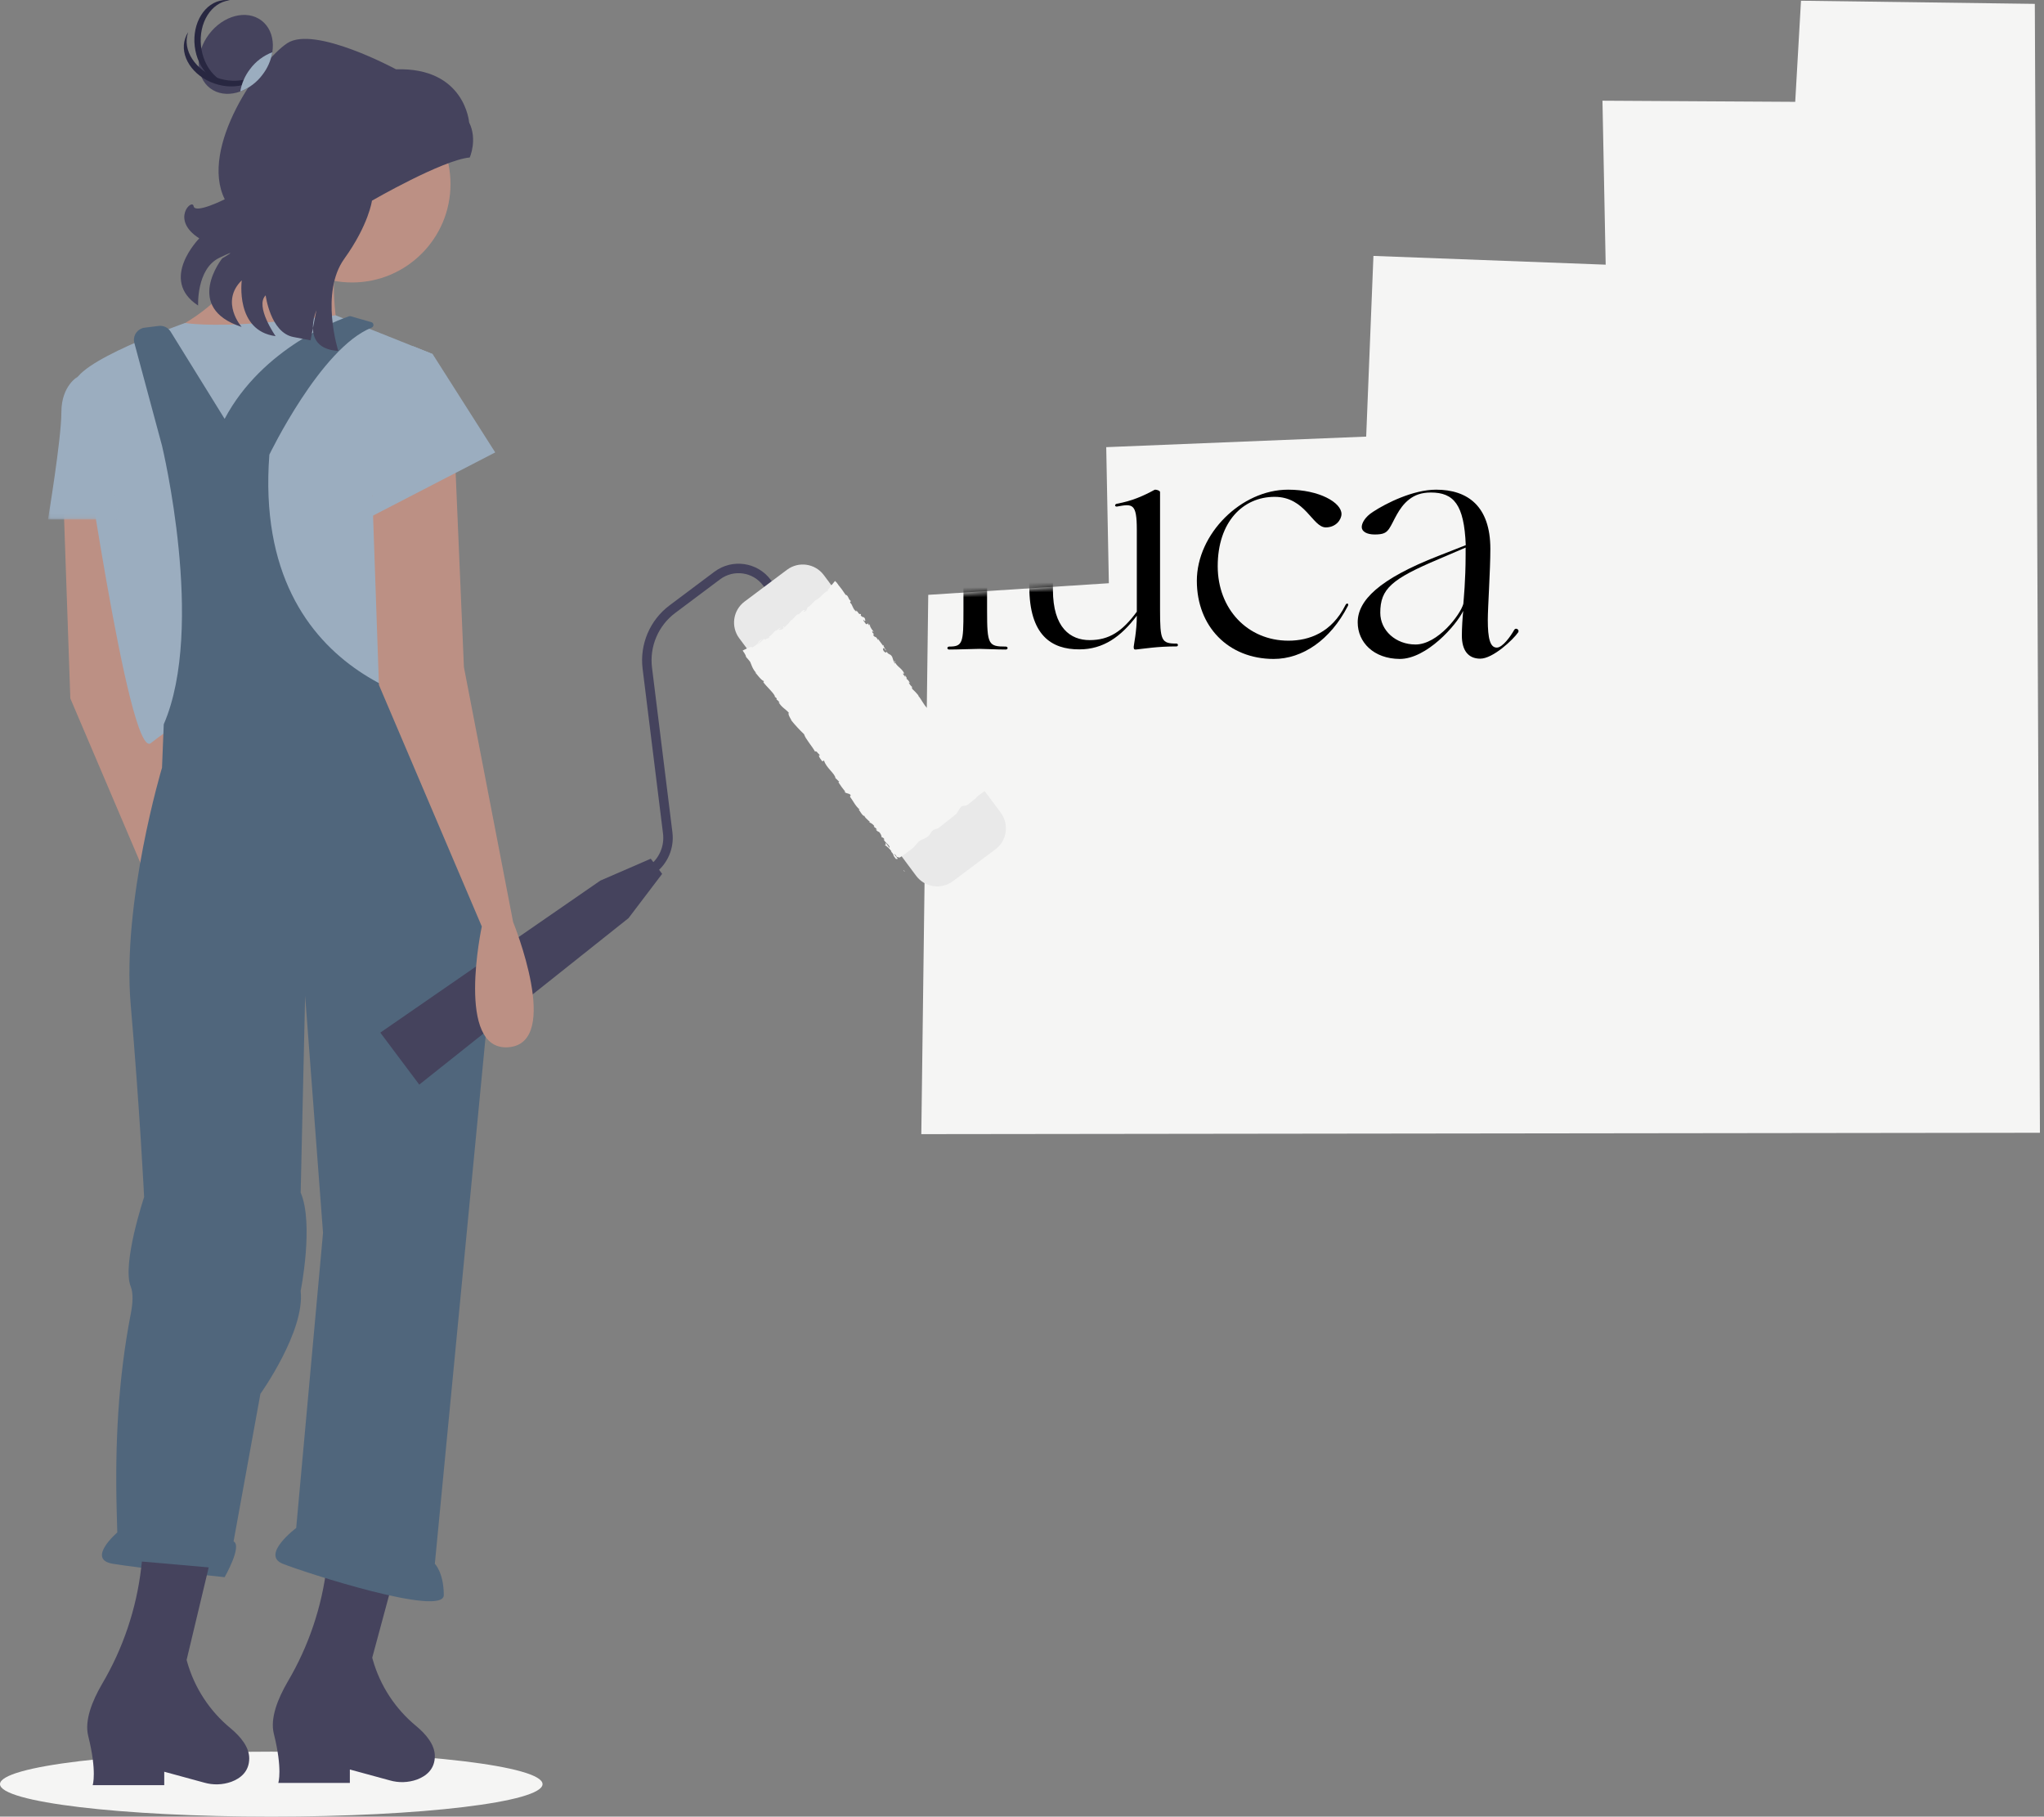 <?xml version="1.0" encoding="UTF-8"?>
<svg width="413px" height="367px" viewBox="0 0 413 367" version="1.1" xmlns="http://www.w3.org/2000/svg" xmlns:xlink="http://www.w3.org/1999/xlink">
    <rect x="0" y="0" width="413" height="367" fill="#808080" stroke="none"/>
    <defs>
        <polygon id="path-1" points="224.99 0.634 177.746 0 176.578 20.426 137.631 20.196 138.281 53.321 91.354 51.554 89.89 88.056 37.365 90.188 37.895 117.677 1.403 120.023 1.22528127e-17 228.974 226.021 228.697"></polygon>
        <polygon id="path-3" points="0 4.14559625e-14 14.459 4.14559625e-14 14.459 28.912 0 28.912"></polygon>
    </defs>
    <g id="Location" stroke="none" stroke-width="1" fill="none" fill-rule="evenodd">
        <g id="MaintenancePage" transform="translate(-277, -398)">
            <g id="maintenance" transform="translate(277, 398)">
                <g id="paint" transform="translate(186.155, 0.148)">
                    <mask id="mask-2" fill="white">
                        <use xlink:href="#path-1"></use>
                    </mask>
                    <use id="Fill-1" fill="#F5F5F4" xlink:href="#path-1"></use>
                    <g id="luca_logo_black" mask="url(#mask-2)" fill="#000000" fill-rule="nonzero">
                        <g transform="translate(4.052, 77.881)">
                            <path d="M1.598,52.593 C4.331,52.593 4.463,51.806 4.463,45.395 L4.463,8.673 C4.463,3.051 3.588,2.969 0.378,3.567 C-0.126,3.621 -0.126,3.051 0.378,2.969 C3.561,2.372 5.922,1.258 8.098,0.036 C8.283,-0.1 9.238,0.172 9.238,0.498 L9.238,45.395 C9.238,52.186 9.504,52.593 13.005,52.593 C13.509,52.593 13.509,53.191 13.005,53.191 C11.148,53.191 8.655,53.055 7.7,53.055 C6.745,53.055 3.429,53.191 1.572,53.191 C1.094,53.191 1.094,52.593 1.598,52.593 Z" id="Path"></path>
                            <path d="M17.77,40.485 L17.77,28.981 C17.77,23.605 16.884,23.735 13.755,24.307 C13.259,24.358 13.259,23.813 13.755,23.735 C16.884,23.164 19.283,22.099 21.421,20.931 C21.604,20.801 22.542,21.06 22.542,21.372 L22.542,41.108 C22.542,48.847 26.115,51.288 29.948,51.288 C33.912,51.288 36.545,49.548 39.492,45.549 L39.492,28.981 C39.492,23.605 38.605,23.735 35.476,24.307 C34.981,24.358 34.981,23.813 35.476,23.735 C38.605,23.164 40.926,22.099 43.064,20.931 C43.247,20.801 44.186,21.06 44.186,21.372 L44.186,45.107 C44.186,51.418 44.446,51.989 47.523,51.989 C47.888,51.989 47.888,52.56 47.523,52.56 C43.638,52.56 41.135,53.002 39.361,53.184 C38.866,53.236 38.866,53.002 38.866,52.612 C38.866,52.249 39.492,49.6 39.492,46.354 C36.285,50.613 32.712,53.158 27.888,53.158 C22.229,53.184 17.77,50.301 17.77,40.485 Z" id="Path"></path>
                            <path d="M51.621,39.304 C51.621,29.827 60.593,20.896 70.049,20.896 C76.388,20.896 80.848,23.518 80.848,25.812 C80.848,26.932 79.746,28.516 77.678,28.516 C74.965,28.516 73.595,22.344 67.336,22.344 C60.942,22.344 55.838,27.397 55.838,36.355 C55.838,45.04 61.909,51.403 70.129,51.403 C74.32,51.403 78.86,49.765 81.627,44.248 C81.761,43.975 81.895,43.865 82.083,43.92 C82.271,43.975 82.218,44.248 82.137,44.384 C78.591,51.294 72.95,55.091 67.148,55.091 C58.014,55.091 51.621,48.563 51.621,39.304 Z" id="Path"></path>
                            <path d="M84.123,47.701 C84.123,43.311 88.359,38.975 100.471,34.258 L105.957,32.104 C105.631,23.896 103.54,21.469 98.896,21.469 C96.995,21.469 95.637,21.987 94.524,22.86 C92.297,24.578 91.455,27.332 90.477,28.777 C89.88,29.622 89.31,29.949 87.545,29.949 C85.97,29.949 84.938,29.349 84.938,28.45 C84.938,27.659 85.589,26.405 87.219,25.368 C89.826,23.65 95.311,20.896 99.955,20.896 C106.364,20.896 110.926,24.25 110.926,32.84 C110.926,37.23 110.41,44.647 110.41,47.21 C110.41,50.946 110.872,52.8 112.23,52.8 C113.397,52.8 115.027,50.509 115.76,49.201 C116.086,48.683 116.873,49.201 116.547,49.719 C115.516,51.218 111.442,55.036 108.889,55.036 C106.418,55.036 105.169,53.318 105.169,50.373 C105.169,48.792 105.305,46.774 105.441,45.383 C104.056,48.274 98.054,55.091 92.623,55.091 C87.327,55.063 84.123,51.709 84.123,47.701 Z M95.8,52.173 C100.308,52.173 104.87,46.147 105.468,43.965 C105.522,43.12 105.929,39.384 105.929,33.985 C105.929,33.521 105.929,33.058 105.929,32.594 L100.58,34.885 C90.966,38.948 88.685,40.911 88.685,45.765 C88.685,49.364 91.835,52.173 95.8,52.173 Z" id="Shape"></path>
                        </g>
                    </g>
                </g>
                <g id="person">
                    <path d="M54.812,353.873 C85.084,353.873 109.624,356.811 109.624,360.436 C109.624,364.062 85.084,367 54.812,367 C24.54,367 0,364.062 0,360.436 C0,356.811 24.54,353.873 54.812,353.873" id="Fill-1" fill="#F5F5F4"></path>
                    <path d="M56.684,43.513 C56.684,43.513 46.744,63.389 31.38,67.907 C16.017,72.424 68.432,67.907 68.432,67.907 C68.432,67.907 65.721,53.451 69.336,51.644 C72.951,49.837 56.684,43.513 56.684,43.513" id="Fill-3" fill="#BC9084"></path>
                    <path d="M12.882,102.822 L14.21,141.09 L34.995,189.879 C34.995,189.879 29.573,215.177 40.418,214.273 C51.262,213.37 41.321,188.975 41.321,188.975 L31.38,137.476 L29.573,95.012 L12.882,102.822 Z" id="Fill-9" fill="#BC9084"></path>
                    <path d="M71.143,17.311 C82.124,17.311 91.025,26.21 91.025,37.188 C91.025,48.166 82.124,57.065 71.143,57.065 C60.163,57.065 51.262,48.166 51.262,37.188 C51.262,26.21 60.163,17.311 71.143,17.311" id="Fill-11" fill="#BC9084"></path>
                    <path d="M87.41,71.521 L67.817,63.696 C67.817,63.696 63.914,64.293 53.069,65.196 C42.225,66.1 37.41,65.247 37.41,65.247 C37.41,65.247 14.21,73.328 15.114,77.845 C16.017,82.363 25.958,153.739 30.477,150.125 C34.995,146.511 37.706,145.607 37.706,145.607 L87.41,141.09 L87.41,71.521 Z" id="Fill-13" fill="#9BADBF"></path>
                    <g id="Group-17" transform="translate(9.692, 76.038)">
                        <mask id="mask-4" fill="white">
                            <use xlink:href="#path-3"></use>
                        </mask>
                        <g id="Clip-16"></g>
                        <path d="M9.037,4.14559625e-14 L6.096,4.14559625e-14 C6.096,4.14559625e-14 2.711,1.807 2.711,7.228 C2.711,12.649 -0,28.912 -0,28.912 L14.459,28.912 L9.037,4.14559625e-14 Z" id="Fill-15" fill="#9BADBF" mask="url(#mask-4)"></path>
                    </g>
                    <path d="M66.173,315.013 L66.029,316.311 C65.057,324.589 62.365,332.571 58.126,339.747 C56.103,343.224 54.554,347.151 55.329,350.249 C57.136,357.477 56.232,360.187 56.232,360.187 L70.691,360.187 L70.691,357.477 L78.764,359.678 C80.565,360.198 82.482,360.139 84.247,359.51 C86.055,358.832 87.862,357.477 87.862,354.767 C87.862,352.508 86.136,350.405 84.122,348.723 C79.877,345.241 76.802,340.543 75.311,335.261 L75.21,334.889 L79.707,318.235 L66.173,315.013 Z" id="Fill-20" fill="#45435D"></path>
                    <path d="M45.388,84.622 L34.473,66.994 C33.965,66.174 33.026,65.725 32.069,65.844 L29.223,66.2 C27.871,66.369 26.913,67.602 27.081,68.953 C27.096,69.066 27.118,69.178 27.147,69.289 L32.736,90.043 C32.736,90.043 41.573,126.707 33.088,146.321 L32.736,155.094 C32.736,155.094 24.602,182.199 26.41,202.979 C28.218,223.76 29.121,241.83 29.121,241.83 C29.121,241.83 24.602,255.382 26.41,259.9 C26.953,261.255 26.844,263.26 26.426,265.405 C23.878,278.491 23.22,291.876 23.58,305.203 L23.699,309.592 C23.699,309.592 17.373,315.013 22.795,315.917 C28.218,316.82 45.388,318.627 45.388,318.627 C45.388,318.627 49.003,312.302 47.195,311.399 L52.618,281.583 C52.618,281.583 61.654,268.935 60.751,260.803 C60.751,260.803 63.462,247.251 60.751,240.926 L61.654,201.173 L65.269,249.058 L59.847,308.688 C59.847,308.688 52.618,314.109 57.136,315.917 C61.654,317.723 89.669,326.758 89.669,322.24 C89.669,317.723 87.862,315.917 87.862,315.917 L99.61,193.944 L93.284,143.349 C93.284,143.349 50.81,139.734 54.425,91.85 C54.425,91.85 64.816,70.273 75.074,66.201 C75.38,66.087 75.535,65.748 75.422,65.442 C75.357,65.267 75.212,65.133 75.032,65.081 L70.867,63.891 C70.754,63.858 70.632,63.86 70.52,63.898 C68.713,64.51 53.046,70.16 45.388,84.622" id="Fill-18" fill="#50667C"></path>
                    <path d="M28.669,315.465 L28.525,316.764 C27.553,325.04 24.861,333.023 20.623,340.199 C18.6,343.676 17.05,347.603 17.825,350.701 C19.632,357.929 18.729,360.639 18.729,360.639 L33.187,360.639 L33.187,357.929 L41.26,360.13 C43.061,360.649 44.979,360.591 46.743,359.962 C48.551,359.284 50.358,357.929 50.358,355.218 C50.358,352.959 48.632,350.858 46.618,349.174 C42.374,345.693 39.298,340.995 37.807,335.713 L37.706,335.342 L42.169,316.649 L28.669,315.465 Z" id="Fill-22" fill="#45435D"></path>
                    <path d="M94.913,31.817 C94.913,31.817 96.52,28.203 94.788,24.725 C94.788,24.725 93.947,13.568 80.017,14.001 C80.017,14.001 63.563,5.09 58.039,8.728 C52.516,12.366 40.217,29.824 45.412,40.257 C45.412,40.257 39.407,43.278 39.121,41.652 C38.835,40.026 34.373,44.394 40.264,48.156 C40.264,48.156 32.019,56.501 40.034,61.723 C40.034,61.723 39.667,54.323 44.316,52.086 C48.965,49.848 44.896,52.198 44.896,52.198 C44.896,52.198 36.937,62.169 48.824,66.05 C48.824,66.05 44.388,61 48.85,56.631 C48.85,56.631 47.468,66.834 55.688,67.908 C55.688,67.908 51.448,61.848 53.679,59.665 C53.679,59.665 54.625,67.178 59.266,68.08 L62.747,68.757 L63.924,62.703 C63.924,62.703 60.614,70.436 68.351,70.893 C68.351,70.893 64.61,59.172 69.563,52.281 C74.514,45.391 75.156,40.542 75.156,40.542 C75.156,40.542 89.399,32.316 94.913,31.817 Z" id="Fill-24" fill="#45435D"></path>
                    <path d="M42.244,6.896 C45.106,3.116 49.847,1.885 52.83,4.145 C55.814,6.404 55.913,11.299 53.05,15.078 C50.187,18.857 45.448,20.089 42.464,17.829 C39.479,15.57 39.382,10.675 42.244,6.896" id="Fill-26" fill="#45435D"></path>
                    <path d="M124.024,182.661 L122.876,181.13 L131.208,174.888 C133.221,173.376 134.273,170.904 133.967,168.405 L129.84,135.08 C129.236,130.155 131.309,125.284 135.276,122.303 L144.358,115.499 C147.946,112.818 153.027,113.545 155.718,117.126 L157.821,119.932 L156.289,121.08 L154.186,118.274 C152.13,115.538 148.248,114.981 145.506,117.03 L136.425,123.834 C133.006,126.402 131.219,130.601 131.739,134.844 L135.867,168.17 C136.256,171.349 134.917,174.495 132.356,176.419 L124.024,182.661 Z" id="Fill-30" fill="#45435D"></path>
                    <polygon id="Fill-32" fill="#45435D" points="126.995 185.486 133.789 176.541 131.492 173.479 121.307 177.898 76.843 208.614 84.714 219.115"></polygon>
                    <path d="M159.021,115.105 C161.365,113.348 164.69,113.825 166.447,116.168 L202.191,164.159 C203.947,166.503 203.471,169.827 201.126,171.583 L192.548,178.01 C190.203,179.766 186.878,179.29 185.122,176.946 L149.379,128.956 C147.621,126.612 148.098,123.288 150.442,121.531 L159.021,115.105 Z" id="Fill-34" fill="#E9E9E9"></path>
                    <path d="M182.849,176.043 C182.807,176.054 182.761,176.054 182.719,176.041 C182.577,175.9 182.569,175.822 182.586,175.775 C182.645,175.848 182.717,175.932 182.815,176.039 L182.849,176.043 Z M200.515,161.393 L200.37,161.199 C200.415,161.242 200.459,161.281 200.509,161.331 C200.514,161.35 200.517,161.372 200.515,161.393 Z M199.355,159.514 L199.429,159.518 L199.299,159.438 L198.94,158.959 C198.985,158.949 199.043,158.963 199.129,159.048 C198.983,158.603 198.807,158.799 198.712,158.393 C198.708,158.345 198.731,158.35 198.764,158.374 L198.432,158.082 C198.534,158.111 198.56,157.895 198.685,158.134 C198.358,157.407 197.75,157.268 197.759,156.895 L197.813,156.937 C197.268,156.337 197.402,156.661 197.215,156.658 L196.912,156.254 L196.99,155.731 L196.748,155.779 C196.688,155.685 196.569,155.499 196.665,155.478 C196.295,155.238 196.629,155.593 196.371,155.487 C196.211,154.937 195.408,154.361 195.62,154.052 C195.369,153.999 195.823,154.541 195.386,154.153 C195.593,153.794 194.936,153.663 194.782,153.166 C195.03,153.169 195.225,153.603 195.072,153.105 C194.629,153.068 194.559,152.299 194.26,152.006 C194.036,152.149 193.634,151.354 193.147,150.852 C192.859,150.264 192.533,149.695 192.172,149.149 L192.219,149.138 C191.929,149.198 191.571,148.635 191.237,148.282 C191.377,148.201 191.479,148.232 191.694,148.399 L191.42,148.036 C191.238,147.97 191.08,147.853 190.964,147.697 L191.193,147.669 C190.708,147.207 190.279,146.69 189.912,146.13 C189.793,146.183 189.81,146.528 189.651,146.566 L189.403,146.237 C189.478,146.205 189.566,146.226 189.619,146.288 C189.565,146.24 189.4,146.137 189.349,145.997 L189.683,146.159 C189.53,145.83 189.458,146.095 189.3,145.858 C189.419,145.776 189.257,145.629 189.372,145.593 C189.427,145.643 189.473,145.827 189.584,145.88 C189.416,145.642 189.305,145.368 189.26,145.08 C189.211,145.151 189.104,145.196 188.949,145.02 C188.577,144.542 188.963,144.75 188.81,144.423 C188.643,144.366 188.494,143.994 188.315,144.115 C188.21,143.973 188.27,143.886 188.276,143.796 C188.012,143.603 187.376,142.641 187.405,143.061 L187.44,143.134 L187.402,143.099 C186.615,142.406 186.22,141.318 185.534,140.558 L185.593,140.515 C185.215,140.049 184.802,139.61 184.357,139.206 C184.25,139.062 184.207,138.788 184.323,138.798 C184.013,138.542 183.765,138.22 183.596,137.856 C183.978,138.155 183.589,137.659 183.958,138.184 C183.644,137.663 183.655,137.484 183.108,137.082 C183.388,137.149 183.021,136.579 182.805,136.382 L182.953,136.801 C182.759,136.575 182.581,136.335 182.422,136.083 L182.709,136.062 C182.203,134.895 180.969,134.578 180.799,133.529 C180.467,133.368 181.107,134.138 180.772,134.022 C180.57,133.604 180.403,133.168 180.275,132.721 C179.914,132.017 179.555,132.352 179.139,131.644 C179.132,131.78 179.006,131.997 178.576,131.558 C178.26,131.083 178.446,130.781 178.717,131.026 C178.806,131.131 178.823,131.201 178.796,131.213 C178.931,131.341 179.106,131.513 179.046,131.276 L178.932,131.269 C178.833,130.99 178.356,130.369 178.58,130.431 C178.256,130.135 178.356,130.369 178.512,130.65 C178.174,129.991 177.83,129.736 177.447,129.084 C177.48,129.208 177.465,129.356 177.394,129.261 C176.819,128.314 176.972,128.97 176.493,128.396 C176.344,127.976 176.836,128.328 176.297,127.793 C176.093,127.372 176.422,127.578 176.589,127.681 C176.199,127.272 175.897,126.788 175.698,126.259 L175.97,126.506 C175.831,126.375 175.705,126.229 175.595,126.072 L175.58,126.341 C175.477,126.153 175.37,126.009 175.43,125.969 C175.209,125.862 175.3,126.275 174.916,126.022 C174.817,125.743 174.325,125.39 174.45,125.174 C174.92,125.931 174.575,124.957 175.056,125.537 C174.928,125.411 174.821,125.266 174.739,125.107 C174.74,125.066 174.795,125.102 174.84,125.14 C174.494,124.337 174.398,124.983 173.874,124.275 C174.044,124.287 173.947,123.965 173.839,123.866 C174.05,124.152 173.769,124.132 173.494,123.93 C173.235,123.418 173.065,123.484 172.897,123.24 L173.062,123.539 C172.89,123.525 172.734,123.288 172.465,122.998 C172.526,122.911 172.735,123.243 172.686,123.103 C172.242,122.89 172.282,122.171 171.794,121.775 C171.695,121.497 171.972,121.607 171.871,121.373 C171.326,120.927 171.569,120.675 171.027,120.183 C171.017,120.364 170.835,120.176 170.48,119.619 C170.043,118.906 169.098,117.852 169.397,118.158 C169.126,117.794 168.881,117.423 168.859,117.56 C168.84,117.515 168.816,117.473 168.787,117.434 L168.735,117.368 C168.717,117.349 168.693,117.404 168.671,117.421 L168.363,117.8 C168.212,118.031 168.015,118.229 167.785,118.38 C167.684,118.568 167.716,118.746 167.42,119.02 C167.369,119.029 167.376,118.963 167.376,118.963 C167.389,119.053 167.057,119.402 167.368,119.327 C166.427,119.608 165.608,121.032 164.777,121.251 C164.348,121.701 163.82,122.229 163.398,122.6 C163.397,122.544 163.353,122.545 163.443,122.487 C162.769,122.889 163.352,123.116 162.575,123.566 C162.079,123.676 162.855,123.17 162.582,123.283 C162.186,122.995 161.808,124.015 161.167,124.166 L161.261,124.055 C160.811,124.214 160.51,124.883 159.9,125.306 C159.9,125.306 159.903,125.251 159.86,125.247 C159.441,125.86 158.927,126.402 158.338,126.853 C158.411,126.574 158.545,126.586 158.325,126.511 C158.08,126.718 158.578,126.702 158.087,127.116 C157.858,127.154 157.432,127.347 157.266,127.213 L157.752,126.861 C157.354,126.828 157.119,127.31 156.831,127.451 L156.801,127.334 C156.065,127.882 156.205,128.119 155.363,128.641 L155.495,128.659 C155.189,129.191 155.025,128.763 154.677,129.227 L154.388,129.067 C153.929,129.514 153.439,129.928 152.924,130.308 C153.266,129.882 153.646,129.488 154.06,129.131 C153.644,129.344 153.268,129.627 152.948,129.968 C153.058,129.873 153.177,129.721 153.321,129.689 C152.979,130.175 152.517,130.564 151.98,130.818 C151.929,130.532 151.314,130.809 150.572,131.172 L150.291,131.309 L150.149,131.379 C150.102,131.403 150.027,131.42 150.088,131.469 C150.203,131.632 150.313,131.794 150.409,131.948 C150.581,132.19 150.704,132.463 150.769,132.753 C150.927,132.931 151.082,133.108 151.237,133.283 C151.341,133.402 151.439,133.525 151.535,133.65 C151.725,133.902 152.032,135.274 152.85,135.974 L152.539,135.792 C152.928,136.174 153.73,137.386 154.334,137.594 C154.35,137.702 154.328,137.875 154.16,137.705 C154.89,138.769 156.186,139.773 156.61,140.706 L156.464,140.693 C156.634,140.868 156.879,140.905 156.972,141.213 C156.927,141.227 156.827,141.201 156.889,141.293 C157.158,141.477 157.388,141.711 157.565,141.983 L157.304,141.839 C157.944,142.931 158.7,143.204 159.392,144.003 C159.134,144.193 159.644,145.047 159.899,145.474 L159.852,145.488 C160.659,146.493 161.534,147.441 162.471,148.328 C162.697,149.21 164.064,150.696 164.719,151.896 C164.642,151.695 164.939,151.773 165.109,151.946 C165.248,152.239 165.814,152.515 165.548,152.651 L165.484,152.557 C165.397,152.921 165.85,153.398 166.149,153.81 L166.508,153.646 C166.858,155.048 168.766,156.316 168.801,157.199 C169.07,157.399 169.309,157.718 169.576,157.916 L169.401,158.026 C169.838,158.711 170.318,159.369 170.839,159.993 L170.587,159.902 C170.949,160.407 171.533,160.172 171.887,160.624 L171.743,160.947 C172.397,161.811 172.838,162.85 173.704,163.54 C173.658,163.552 173.567,163.581 173.452,163.448 C173.751,163.861 174.468,165.152 174.696,164.75 C174.483,164.925 175.345,165.661 175.793,166.056 L175.576,166.105 C175.984,166.241 176.346,166.49 176.618,166.824 C176.695,166.971 176.573,167.036 176.484,166.831 C176.726,167.33 176.894,167.055 177.202,167.648 L176.951,167.529 C177.089,167.79 177.327,167.984 177.61,168.066 C177.887,168.299 178.207,168.948 178.109,169.124 C178.368,169.167 178.589,169.334 178.704,169.568 C178.675,169.647 178.569,169.576 178.515,169.54 C178.967,170.373 179.54,170.513 179.767,171.149 C179.727,171.192 179.715,171.254 179.735,171.309 C179.293,170.71 178.942,170.223 178.987,170.259 C178.838,170.372 179.172,170.872 178.678,170.646 C179.231,170.985 179.714,171.425 180.102,171.945 C180.106,171.979 180.105,172.013 180.097,172.046 L180.044,172.01 C180.106,172.119 180.189,172.214 180.29,172.289 C180.36,172.436 180.443,172.577 180.536,172.711 C180.454,172.859 180.882,173.313 181.057,173.557 C181.206,173.414 181.415,173.748 181.33,173.353 C181.346,173.399 181.276,173.322 181.149,173.168 C181.122,173.135 181.09,173.104 181.056,173.078 L181.083,173.084 L180.625,172.495 C180.885,172.612 181.084,172.831 181.176,173.101 C181.374,173.146 181.584,173.2 181.692,173.238 C181.697,173.367 182.591,172.754 184.375,171.397 C184.675,171.169 185.353,170.23 185.703,169.96 C186.349,169.462 186.729,169.582 187.546,168.94 C187.872,168.685 188.072,168.091 188.515,167.741 C188.844,167.48 189.389,167.484 189.784,167.17 C190.331,166.735 190.941,166.25 191.613,165.713 C191.789,165.573 191.987,165.415 192.206,165.24 C192.498,165.006 192.829,164.741 193.198,164.446 C193.428,164.262 193.885,163.237 194.236,162.956 C194.667,162.611 195.022,162.985 195.637,162.493 C195.973,162.224 196.457,161.836 197.089,161.33 C197.156,161.276 197.464,160.908 197.549,160.839 C197.841,160.606 198.443,160.164 199.355,159.514 Z" id="Fill-58" fill="#F5F5F4"></path>
                    <path d="M75.237,100.112 L76.566,138.38 L97.35,187.168 C97.35,187.168 91.928,212.466 102.773,211.563 C113.617,210.659 103.676,186.264 103.676,186.264 L93.736,134.766 L91.928,92.302 L75.237,100.112 Z" id="Fill-78" fill="#BC9084"></path>
                    <polygon id="Fill-80" fill="#9BADBF" points="82.892 73.328 83.388 69.915 87.41 71.521 100.062 91.398 73.854 104.95"></polygon>
                    <path d="M40.623,9.364 C40.082,4.654 42.659,0.491 46.378,0.064 C46.419,0.06 46.461,0.062 46.503,0.057 C46.038,-0.01 45.566,-0.018 45.099,0.035 C41.381,0.461 38.804,4.625 39.345,9.335 C39.879,13.991 43.261,17.431 46.931,17.095 C43.784,16.639 41.094,13.473 40.623,9.364" id="Fill-5" fill="#282741"></path>
                    <path d="M43.956,15.749 C39.465,14.229 36.798,10.123 37.998,6.578 C38.012,6.538 38.031,6.502 38.046,6.462 C37.786,6.853 37.577,7.276 37.426,7.721 C36.226,11.266 38.893,15.372 43.384,16.892 C47.824,18.395 52.379,16.805 53.642,13.343 C51.885,15.994 47.875,17.076 43.956,15.749" id="Fill-7" fill="#282741"></path>
                    <path d="M55.025,10.554 C53.227,11.235 51.663,12.418 50.518,13.962 C49.5,15.286 48.821,16.84 48.543,18.486 C50.341,17.805 51.906,16.622 53.05,15.078 C54.068,13.754 54.747,12.201 55.025,10.554" id="Fill-28" fill="#9BADBF"></path>
                </g>
            </g>
        </g>
    </g>
</svg>